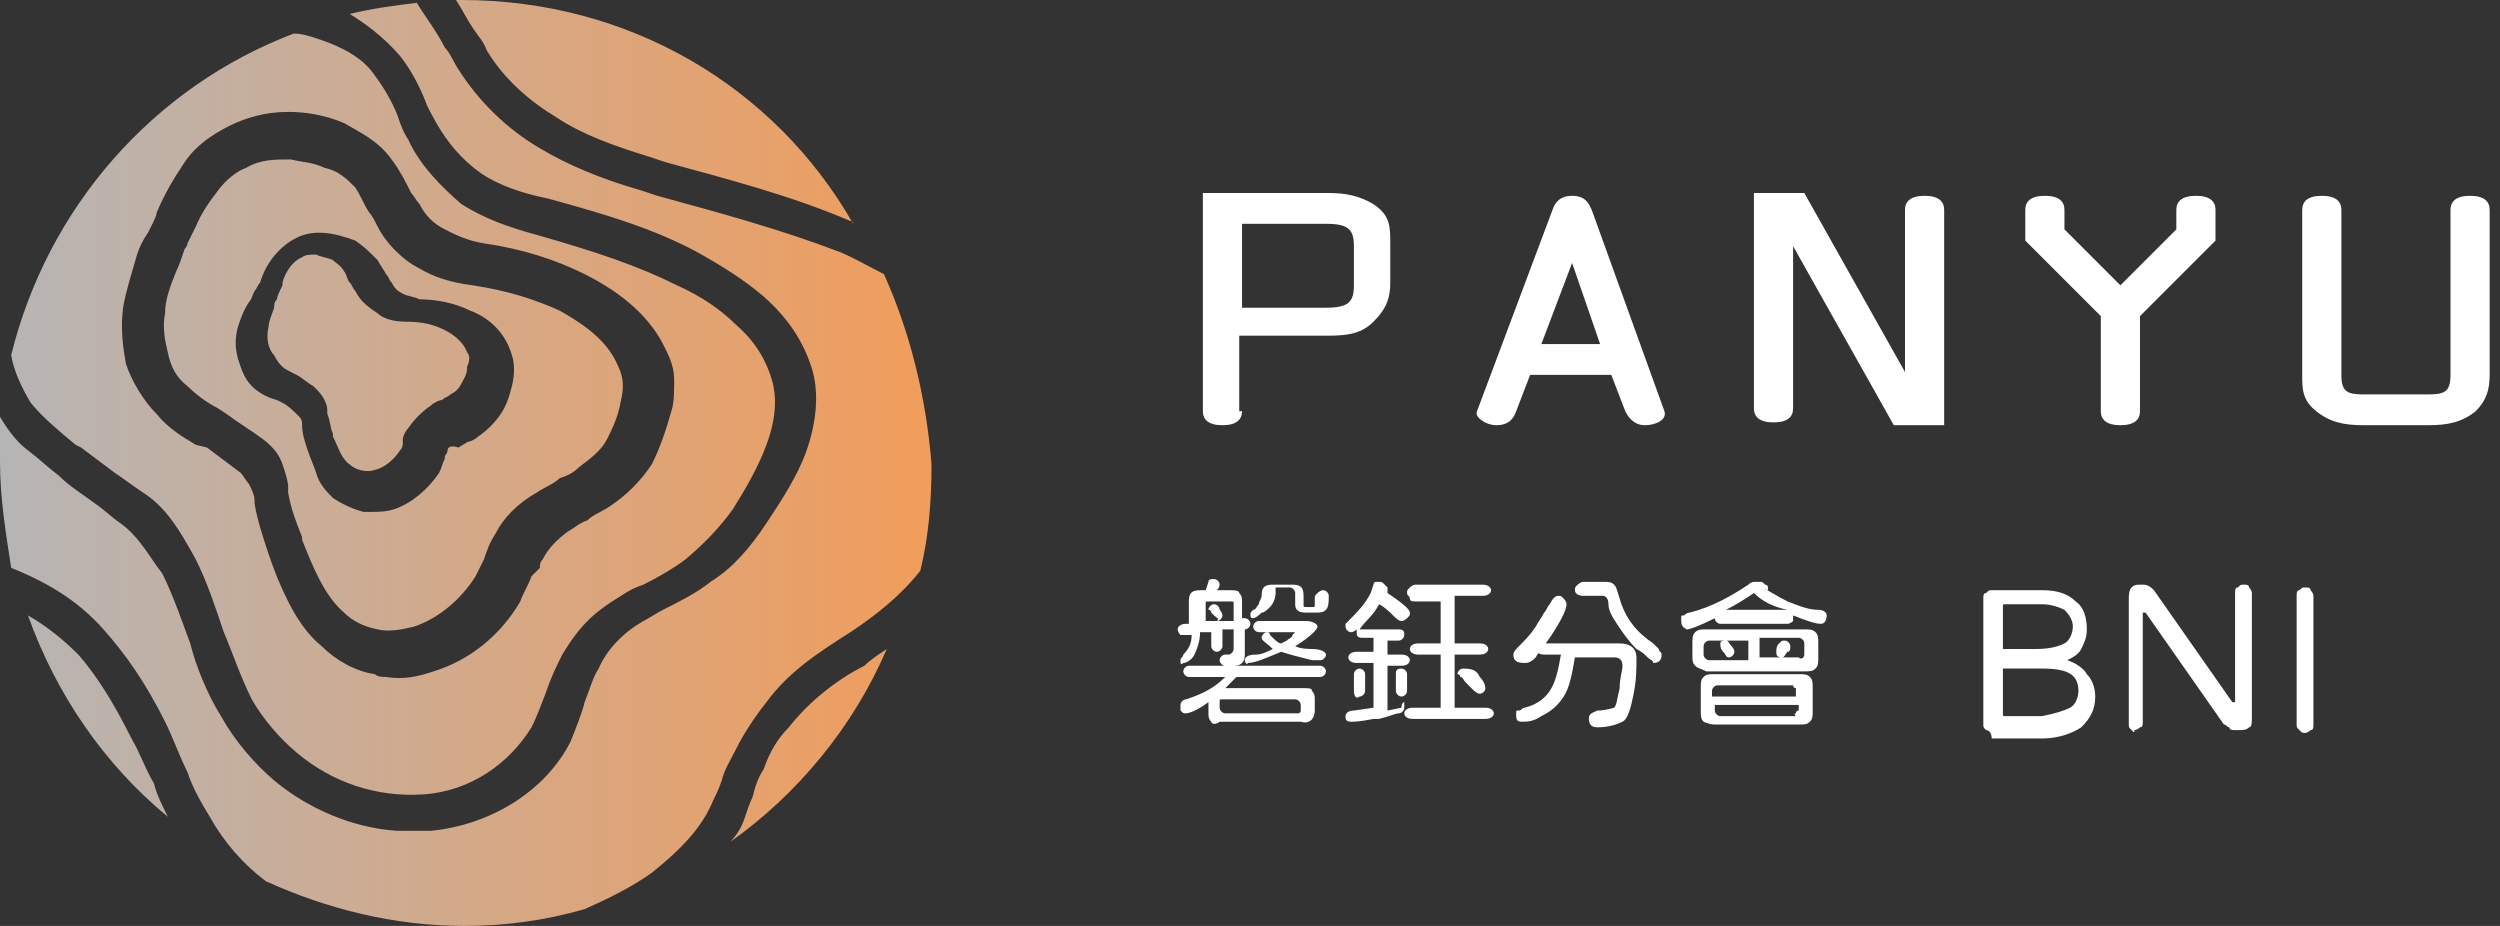 <svg width="108" height="40" viewBox="0 0 108 40" fill="none" xmlns="http://www.w3.org/2000/svg">
<rect x="0" y="0" width="108" height="40" fill="#333333" stroke="none"/>
<path d="M53.656 17.764C53.656 18.127 53.414 18.369 52.81 18.369C52.205 18.369 51.964 18.127 51.964 17.764V8.338H57.402C58.127 8.338 58.731 8.459 59.335 8.822C60.06 9.305 60.06 9.789 60.06 10.514V12.205C60.06 12.81 59.94 13.293 59.335 13.897C58.731 14.502 58.006 14.502 57.16 14.502H53.535V17.764H53.656ZM53.656 13.293H57.281C58.248 13.293 58.489 13.051 58.489 12.326V10.634C58.489 9.909 58.248 9.668 57.281 9.668H53.656V13.293Z" fill="white"/>
<path d="M67.07 9.063C67.19 8.701 67.432 8.459 67.915 8.459C68.52 8.459 68.641 8.822 68.761 9.063L71.903 17.764C72.024 18.127 71.541 18.369 71.057 18.369C70.574 18.369 70.332 18.006 70.212 17.764L69.607 16.193H66.103L65.499 17.764C65.378 18.127 65.136 18.369 64.653 18.369C64.169 18.369 63.686 18.006 63.807 17.764L67.07 9.063ZM67.915 11.36L66.586 14.864H69.124L67.915 11.36Z" fill="white"/>
<path d="M82.296 9.063C82.296 8.701 82.538 8.459 83.142 8.459C83.746 8.459 83.988 8.701 83.988 9.063V18.369H81.813L77.462 10.634V17.643C77.462 18.006 77.221 18.248 76.616 18.248C76.012 18.248 75.77 18.006 75.77 17.643V8.338H77.946L82.296 16.073V9.063Z" fill="white"/>
<path d="M92.447 17.764C92.447 18.127 92.206 18.369 91.601 18.369C90.997 18.369 90.755 18.127 90.755 17.764V13.656L87.493 10.393V9.063C87.493 8.701 87.734 8.459 88.338 8.459C88.943 8.459 89.184 8.701 89.184 9.063V9.909L91.601 12.326L94.018 9.909V9.063C94.018 8.701 94.26 8.459 94.864 8.459C95.468 8.459 95.71 8.701 95.71 9.063V10.393L92.447 13.656V17.764Z" fill="white"/>
<path d="M102.115 18.369C101.269 18.369 100.665 18.248 100.06 17.764C99.456 17.281 99.456 16.798 99.456 16.193V9.063C99.456 8.701 99.698 8.459 100.302 8.459C100.906 8.459 101.148 8.701 101.148 9.063V16.193C101.148 16.918 101.39 17.039 102.115 17.039H104.894C105.619 17.039 105.861 16.918 105.861 16.193V9.063C105.861 8.701 106.103 8.459 106.707 8.459C107.311 8.459 107.553 8.701 107.553 9.063V16.193C107.553 16.798 107.432 17.281 106.949 17.764C106.344 18.248 105.74 18.369 104.894 18.369H102.115Z" fill="white"/>
<path d="M52.326 31.178C52.205 31.057 52.205 30.937 52.205 30.816V30.332C51.722 30.695 51.359 30.816 51.239 30.816C51.118 30.816 51.118 30.816 50.997 30.695C50.997 30.695 50.997 30.574 50.997 30.453C50.997 30.332 51.118 30.212 51.239 30.212C51.964 29.97 52.447 29.728 52.931 29.245H51.359C51.239 29.245 51.118 29.124 51.118 29.003C51.118 28.882 51.239 28.761 51.359 28.761H57.039C57.16 28.761 57.281 28.882 57.281 29.003C57.281 29.124 57.16 29.245 57.039 29.245H53.414C53.293 29.366 53.051 29.607 52.931 29.728H56.314C56.556 29.728 56.677 29.728 56.677 29.849C56.798 29.97 56.798 30.091 56.798 30.212V30.695C56.798 31.057 56.556 31.299 56.193 31.178H52.689C52.568 31.299 52.326 31.299 52.326 31.178ZM50.997 28.52C50.997 28.399 50.997 28.399 50.997 28.52C50.997 28.399 51.118 28.399 51.118 28.278C51.359 28.036 51.48 27.795 51.48 27.432H51.239C51.118 27.432 51.118 27.432 50.997 27.432C50.997 27.432 50.876 27.311 50.876 27.19C50.876 27.07 50.997 26.949 51.239 26.949H51.359V26.586V25.982C51.359 25.619 51.48 25.498 51.843 25.498H52.085L52.205 25.136C52.205 25.015 52.326 25.015 52.447 25.015C52.568 25.015 52.689 25.136 52.689 25.257C52.689 25.257 52.689 25.378 52.568 25.498H53.172C53.293 25.498 53.535 25.498 53.535 25.619C53.656 25.74 53.656 25.861 53.656 25.982V26.707H53.776C53.897 26.707 54.018 26.828 54.018 26.949C54.018 27.07 53.897 27.19 53.776 27.19V28.157C53.776 28.399 53.776 28.52 53.656 28.64C53.535 28.761 53.414 28.761 53.172 28.761H52.931C52.81 28.761 52.689 28.64 52.689 28.52C52.689 28.399 52.81 28.278 52.931 28.278H53.051C53.172 28.278 53.293 28.157 53.293 28.036V27.19H52.81V27.915C52.81 28.036 52.689 28.157 52.568 28.157C52.447 28.157 52.326 28.036 52.326 27.915V27.311H51.843C51.843 27.674 51.722 28.036 51.601 28.278C51.48 28.52 51.239 28.64 51.118 28.64C50.997 28.761 50.997 28.64 50.997 28.52ZM53.293 26.828V26.103C53.293 25.982 53.293 25.982 53.172 25.982H52.205C52.085 25.982 52.085 25.982 52.085 26.103V26.586V26.828H52.205H53.293ZM52.447 26.586C52.447 26.586 52.447 26.586 52.326 26.465C52.326 26.344 52.205 26.344 52.205 26.344C52.205 26.224 52.326 26.103 52.447 26.103C52.568 26.103 52.689 26.224 52.689 26.344C52.81 26.465 52.81 26.586 52.81 26.586C52.81 26.707 52.689 26.828 52.568 26.828C52.689 26.707 52.568 26.707 52.447 26.586ZM56.193 30.695V30.453C56.193 30.332 56.072 30.212 55.952 30.212H52.81C52.689 30.212 52.689 30.212 52.689 30.332V30.574C52.689 30.695 52.81 30.816 52.931 30.816H56.072C56.072 30.816 56.193 30.816 56.193 30.695ZM53.776 28.52C53.776 28.399 53.897 28.278 54.26 28.278C54.502 28.278 54.743 28.157 54.985 28.036C54.743 27.795 54.502 27.674 54.502 27.553C54.502 27.432 54.622 27.311 54.743 27.311C54.743 27.311 54.864 27.311 54.864 27.432C55.106 27.674 55.227 27.795 55.347 27.795L55.589 27.674C55.71 27.553 55.831 27.553 55.831 27.432C55.952 27.311 55.952 27.311 55.952 27.311H54.381C54.26 27.311 54.139 27.19 54.139 27.07C54.139 26.949 54.26 26.828 54.381 26.828H56.435C56.677 26.828 56.918 26.949 56.918 27.07C56.918 27.19 56.556 27.553 55.952 27.915C56.193 28.036 56.556 28.036 56.677 28.036C57.039 28.036 57.281 28.157 57.281 28.278C57.281 28.399 57.16 28.52 57.039 28.52H56.798H56.677C56.193 28.399 55.71 28.278 55.347 28.157C54.743 28.399 54.26 28.64 53.897 28.64C53.897 28.761 53.776 28.64 53.776 28.52ZM54.018 26.586C54.018 26.465 54.018 26.465 54.139 26.344C54.26 26.344 54.26 26.224 54.381 26.103C54.381 25.982 54.502 25.861 54.502 25.74C54.502 25.378 54.622 25.257 54.985 25.257H55.831C56.193 25.257 56.314 25.378 56.314 25.74V26.103C56.314 26.224 56.314 26.224 56.435 26.224H56.677C56.798 26.224 56.798 26.224 56.798 26.103C56.798 26.103 56.798 25.982 56.798 25.861C56.798 25.74 56.798 25.74 56.918 25.619C56.918 25.619 57.039 25.498 57.16 25.498C57.281 25.498 57.402 25.619 57.402 25.74C57.402 25.982 57.402 26.224 57.281 26.344C57.16 26.465 57.039 26.465 56.798 26.465H56.435C56.072 26.465 55.952 26.344 55.952 26.103V25.619C55.952 25.498 55.831 25.378 55.71 25.378H55.227C55.106 25.378 55.106 25.378 55.106 25.378C55.106 25.378 55.106 25.498 55.106 25.619C55.106 25.861 54.985 26.103 54.864 26.224C54.743 26.344 54.622 26.465 54.502 26.465C54.139 26.828 54.018 26.707 54.018 26.586Z" fill="white"/>
<path d="M60.665 30.332C60.665 30.332 60.665 30.453 60.665 30.574C60.665 30.695 60.544 30.816 60.423 30.816C60.302 30.816 60.06 30.937 59.577 31.057H59.335C58.731 31.178 58.489 31.178 58.368 31.178C58.127 31.178 58.127 31.057 58.127 30.937C58.127 30.816 58.248 30.695 58.489 30.695L59.335 30.574V28.64H58.61C58.368 28.64 58.248 28.52 58.248 28.399C58.248 28.278 58.368 28.157 58.61 28.157H59.335V27.553H58.852C58.61 27.553 58.61 27.432 58.61 27.311C58.61 27.311 58.61 27.311 58.61 27.19C58.489 27.311 58.368 27.311 58.368 27.311C58.248 27.311 58.127 27.19 58.127 27.07V26.949L58.248 26.828C58.61 26.465 58.973 26.103 59.214 25.619L59.335 25.257C59.335 25.257 59.335 25.136 59.456 25.136H59.577C59.698 25.136 59.698 25.136 59.819 25.257L59.94 25.378C59.94 25.378 59.94 25.498 59.94 25.619C60.665 26.103 60.906 26.344 60.906 26.465C60.906 26.586 60.906 26.586 60.785 26.707C60.785 26.707 60.665 26.828 60.544 26.828C60.423 26.828 60.302 26.707 60.181 26.586C60.06 26.465 59.819 26.224 59.577 26.103C59.335 26.586 58.973 26.828 58.731 27.19C58.731 27.19 58.731 27.19 58.852 27.19H60.423C60.665 27.19 60.665 27.311 60.665 27.432C60.665 27.553 60.544 27.674 60.423 27.674H59.94V28.278H60.544C60.785 28.278 60.906 28.399 60.906 28.52C60.906 28.64 60.785 28.761 60.544 28.761H59.94V30.695L60.544 30.574C60.544 30.332 60.665 30.332 60.665 30.332ZM58.489 29.849V29.124C58.489 29.003 58.61 28.882 58.731 28.882C58.852 28.882 58.973 29.003 58.973 29.124V29.849C58.973 29.97 58.852 30.091 58.731 30.091C58.61 30.212 58.489 30.091 58.489 29.849ZM60.544 28.882C60.665 28.882 60.785 29.003 60.785 29.124V29.849C60.785 29.97 60.665 30.091 60.544 30.091C60.423 30.091 60.302 29.97 60.302 29.849V29.124C60.302 29.003 60.302 28.882 60.544 28.882ZM64.532 30.816C64.532 30.937 64.411 31.057 64.169 31.057H61.027C60.785 31.057 60.665 30.937 60.665 30.816C60.665 30.695 60.785 30.574 61.027 30.574H62.236V28.278H61.269C61.027 28.278 60.906 28.157 60.906 28.036C60.906 27.915 61.027 27.795 61.269 27.795H62.236V25.982H61.148C61.027 25.982 60.906 25.982 60.906 25.861C60.906 25.74 60.785 25.74 60.785 25.619C60.785 25.498 60.785 25.498 60.906 25.378C60.906 25.378 61.027 25.257 61.148 25.257H64.048C64.29 25.257 64.411 25.378 64.411 25.498C64.411 25.619 64.29 25.74 64.048 25.74H62.84V27.795H63.927C64.169 27.795 64.29 27.915 64.29 28.036C64.29 28.157 64.169 28.278 63.927 28.278H62.84V30.574H64.169C64.411 30.574 64.532 30.695 64.532 30.816ZM63.927 29.245C64.169 29.486 64.169 29.728 64.169 29.728C64.169 29.849 64.048 29.97 63.927 29.97C63.807 29.97 63.686 29.849 63.565 29.728L63.323 29.486C63.202 29.366 63.202 29.245 63.081 29.245C63.081 29.124 62.961 29.124 62.961 29.124C62.961 29.003 63.081 28.882 63.202 28.882C63.686 28.882 63.807 29.003 63.927 29.245Z" fill="white"/>
<path d="M65.378 28.278C65.378 28.157 65.499 28.036 65.619 27.915C65.861 27.674 66.103 27.432 66.344 27.07C66.465 26.828 66.586 26.707 66.707 26.465C66.828 26.344 66.828 26.224 66.949 26.103C67.07 25.861 67.19 25.74 67.311 25.74C67.432 25.74 67.432 25.74 67.553 25.861C67.553 25.861 67.674 25.982 67.674 26.103C67.674 26.344 67.432 26.828 66.949 27.553C66.707 27.915 66.465 28.157 66.344 28.399C66.103 28.64 65.982 28.64 65.861 28.64C65.499 28.64 65.378 28.52 65.378 28.278ZM68.641 31.057C68.641 30.816 68.761 30.816 69.003 30.695C69.365 30.695 69.728 30.574 69.728 30.574C69.849 30.453 69.849 30.212 69.97 29.728C69.97 29.245 70.091 29.003 70.091 28.761C70.091 28.52 69.97 28.399 69.728 28.399H68.036C67.915 29.124 67.794 29.728 67.553 30.091C67.311 30.453 67.07 30.695 66.586 30.937C66.224 31.178 65.982 31.178 65.74 31.178C65.499 31.178 65.499 31.057 65.499 30.816C65.499 30.695 65.499 30.695 65.619 30.695C65.74 30.695 65.74 30.574 65.861 30.574C66.344 30.453 66.707 30.212 66.949 29.849C67.19 29.486 67.311 29.003 67.432 28.278H66.707C66.465 28.278 66.344 28.157 66.344 28.036C66.344 27.795 66.465 27.795 66.707 27.795H69.97C70.453 27.795 70.695 28.036 70.695 28.399C70.695 28.882 70.695 29.366 70.574 29.97C70.453 30.574 70.332 31.057 70.091 31.178C69.849 31.299 69.486 31.42 69.003 31.42C68.761 31.42 68.641 31.299 68.641 31.057ZM71.178 28.399C71.057 28.278 70.936 28.157 70.695 28.036C70.332 27.674 70.091 27.311 69.849 26.949C69.607 26.586 69.486 26.344 69.486 26.103C69.486 25.861 69.365 25.74 69.245 25.74H68.399C68.157 25.74 68.036 25.619 68.036 25.498C68.036 25.378 68.036 25.378 68.157 25.257C68.157 25.257 68.278 25.136 68.399 25.136H69.245C69.486 25.136 69.607 25.136 69.728 25.257C69.849 25.378 69.849 25.498 69.97 25.861C70.212 26.707 70.695 27.311 71.42 27.795C71.541 27.915 71.541 27.915 71.662 28.036C71.662 28.157 71.782 28.157 71.782 28.278C71.782 28.52 71.662 28.64 71.42 28.64C71.42 28.52 71.299 28.52 71.178 28.399Z" fill="white"/>
<path d="M72.628 26.707C72.628 26.586 72.628 26.586 72.749 26.586C72.749 26.586 72.87 26.465 72.991 26.465C73.958 26.224 74.804 25.74 75.529 25.257C75.65 25.136 75.77 25.136 75.77 25.136C75.891 25.136 75.891 25.136 76.012 25.136C76.133 25.136 76.133 25.136 76.254 25.257C76.375 25.257 76.375 25.378 76.375 25.378V25.498L76.133 25.378C76.375 25.498 76.737 25.74 77.221 25.982C77.825 26.224 78.187 26.344 78.55 26.344C78.791 26.344 78.912 26.465 78.912 26.586C78.912 26.828 78.791 26.949 78.671 26.949C78.429 26.949 78.066 26.828 77.462 26.586C77.462 26.707 77.462 26.707 77.462 26.828C77.462 26.828 77.341 26.949 77.221 26.949H74.32C74.199 26.949 74.079 26.828 74.079 26.707C73.353 27.07 72.991 27.19 72.87 27.19C72.628 27.07 72.628 26.949 72.628 26.707ZM73.233 28.761C73.112 28.64 73.112 28.52 73.112 28.278V27.795C73.112 27.553 73.112 27.432 73.233 27.311C73.353 27.19 73.474 27.19 73.716 27.19H77.946C78.187 27.19 78.308 27.19 78.429 27.311C78.55 27.432 78.55 27.553 78.55 27.795V28.399C78.55 28.64 78.55 28.761 78.429 28.882C78.308 29.003 78.187 29.003 77.946 29.003H73.716C73.474 28.882 73.353 28.882 73.233 28.761ZM73.595 31.178C73.474 31.057 73.474 30.937 73.474 30.695V29.728C73.474 29.486 73.474 29.366 73.595 29.245C73.716 29.124 73.837 29.124 74.079 29.124H77.704C77.946 29.124 78.066 29.124 78.187 29.245C78.308 29.366 78.308 29.486 78.308 29.728V30.695C78.308 30.937 78.308 31.057 78.187 31.178C78.066 31.299 77.946 31.299 77.704 31.299H74.079C73.837 31.299 73.595 31.178 73.595 31.178ZM75.529 27.674H73.837C73.716 27.674 73.595 27.795 73.595 27.915V28.278C73.595 28.399 73.716 28.52 73.837 28.52H75.529V27.674ZM77.583 29.849C77.583 29.728 77.583 29.728 77.583 29.728C77.583 29.728 77.462 29.728 77.462 29.607H74.199C74.079 29.607 73.958 29.728 73.958 29.849V30.091H77.583V29.849ZM77.583 30.816C77.583 30.816 77.583 30.695 77.704 30.695V30.453H74.079V30.695C74.079 30.816 74.199 30.937 74.32 30.937H77.583C77.462 30.816 77.583 30.816 77.583 30.816ZM74.441 28.157C74.32 28.036 74.32 27.915 74.32 27.795C74.32 27.674 74.441 27.674 74.562 27.674C74.683 27.674 74.683 27.795 74.804 27.915C74.924 28.036 74.924 28.157 74.924 28.157C74.924 28.278 74.804 28.399 74.683 28.399C74.562 28.399 74.562 28.278 74.441 28.157ZM75.77 25.619C75.408 25.861 75.045 26.103 74.562 26.344H77.221C76.616 26.224 76.133 25.982 75.77 25.619ZM77.946 28.278V27.795C77.946 27.674 77.825 27.553 77.704 27.553H76.012V28.399H77.704C77.825 28.52 77.946 28.399 77.946 28.278ZM76.737 28.157C76.737 28.036 76.737 27.915 76.858 27.795C76.979 27.674 76.979 27.674 77.1 27.674C77.221 27.674 77.341 27.795 77.341 27.915C77.341 28.036 77.341 28.157 77.221 28.157C77.1 28.278 77.1 28.399 76.979 28.399C76.737 28.399 76.737 28.278 76.737 28.157Z" fill="white"/>
<path d="M85.801 31.541C85.68 31.42 85.68 31.42 85.68 31.299V25.861C85.68 25.74 85.68 25.619 85.801 25.619C85.921 25.498 85.921 25.498 86.042 25.498H88.218C88.822 25.498 89.305 25.619 89.668 25.982C90.03 26.224 90.151 26.707 90.151 27.19C90.151 27.553 90.03 27.795 89.909 28.036C89.788 28.278 89.547 28.399 89.305 28.52C89.668 28.64 90.03 28.882 90.151 29.124C90.393 29.366 90.514 29.728 90.514 30.091C90.514 30.695 90.272 31.057 89.909 31.42C89.547 31.662 88.943 31.903 88.218 31.903H86.042C86.042 31.662 85.921 31.541 85.801 31.541ZM89.184 27.795C89.426 27.674 89.547 27.311 89.547 27.07C89.547 26.828 89.426 26.586 89.184 26.345C88.943 26.224 88.58 26.103 88.218 26.103H86.647C86.526 26.103 86.526 26.103 86.526 26.224V28.036H87.976C88.58 28.036 88.943 27.916 89.184 27.795ZM89.426 30.574C89.668 30.453 89.788 30.091 89.788 29.849C89.788 29.124 89.305 28.882 88.218 28.882H86.526V30.816C86.526 30.937 86.526 30.937 86.647 30.937H88.218C88.822 30.816 89.184 30.695 89.426 30.574Z" fill="white"/>
<path d="M92.085 31.541C91.964 31.42 91.964 31.42 91.964 31.299V25.861C91.964 25.74 91.964 25.498 92.085 25.378C92.205 25.257 92.326 25.257 92.447 25.257H92.568C92.81 25.257 92.93 25.378 93.051 25.498L96.435 30.332C96.435 30.332 96.435 30.332 96.556 30.332C96.556 30.332 96.556 30.332 96.556 30.212V25.619C96.556 25.498 96.556 25.378 96.677 25.378C96.798 25.257 96.798 25.257 96.918 25.257C97.039 25.257 97.16 25.257 97.16 25.378C97.281 25.498 97.281 25.619 97.281 25.619V31.057C97.281 31.178 97.281 31.42 97.16 31.42C97.039 31.541 96.918 31.541 96.677 31.541H96.556C96.435 31.541 96.314 31.541 96.314 31.42C96.193 31.42 96.193 31.299 96.073 31.299L92.689 26.465C92.689 26.465 92.689 26.465 92.568 26.465C92.568 26.465 92.568 26.465 92.568 26.586V31.178C92.568 31.299 92.568 31.42 92.447 31.42C92.326 31.541 92.205 31.541 92.205 31.541C92.205 31.662 92.205 31.662 92.085 31.541Z" fill="white"/>
<path d="M99.335 31.541C99.215 31.42 99.215 31.42 99.215 31.299V25.74C99.215 25.619 99.215 25.498 99.335 25.498C99.456 25.378 99.456 25.378 99.577 25.378C99.698 25.378 99.819 25.378 99.819 25.498C99.94 25.619 99.94 25.74 99.94 25.74V31.299C99.94 31.42 99.94 31.541 99.819 31.541C99.698 31.662 99.577 31.662 99.577 31.662C99.456 31.662 99.456 31.662 99.335 31.541Z" fill="white"/>
<path d="M8.097 16.677C8.459 17.039 8.943 17.402 9.426 17.643L9.789 17.885C10.272 18.248 10.876 18.61 11.36 18.973C11.843 19.335 12.085 19.698 12.205 20.06C12.326 20.423 12.447 20.785 12.447 21.027V21.269C12.568 21.994 12.81 22.598 13.051 23.202V23.323C13.535 24.532 14.018 25.74 14.864 26.465C15.227 26.828 15.71 27.07 16.314 27.19C16.798 27.311 17.402 27.19 17.885 27.07C18.973 26.707 19.94 25.861 20.544 24.894C20.665 24.653 20.785 24.411 20.906 24.169C21.027 23.807 21.148 23.444 21.39 23.082C21.752 22.357 22.357 21.752 23.202 21.269C23.565 21.027 23.927 20.906 24.169 20.665C24.532 20.544 24.773 20.423 25.015 20.181C25.498 19.819 25.982 19.456 26.224 18.973C26.465 18.489 26.707 18.006 26.828 17.281C26.949 16.798 26.949 16.314 26.707 15.831C26.224 14.622 25.015 13.897 24.169 13.414C23.082 12.931 21.994 12.568 20.423 12.326C19.456 12.205 18.731 11.964 18.127 11.601C17.402 11.239 16.677 10.514 16.314 9.789C16.193 9.547 16.073 9.305 15.952 9.184C15.71 8.822 15.589 8.459 15.347 8.097C14.985 7.734 14.622 7.372 14.018 7.251C13.535 7.009 13.051 7.009 12.568 6.888C11.843 6.888 11.239 6.888 10.634 7.251C10.272 7.372 9.789 7.734 9.426 8.218C9.063 8.701 8.701 9.184 8.459 9.789C8.338 10.03 8.218 10.272 8.097 10.514C8.097 10.634 7.976 10.755 7.976 10.755C7.855 11.118 7.734 11.48 7.613 11.722C7.372 12.326 7.13 12.931 7.13 13.535C7.009 14.139 7.13 14.743 7.251 15.227C7.372 15.831 7.613 16.314 8.097 16.677ZM10.272 14.139C10.393 13.776 10.514 13.414 10.755 13.051C10.876 12.931 10.876 12.81 10.997 12.568C11.118 12.447 11.118 12.326 11.239 12.205C11.48 11.36 12.085 10.634 12.81 10.272C13.535 9.909 14.381 10.03 15.347 10.393C15.71 10.634 15.952 10.876 16.314 11.239C16.435 11.48 16.556 11.601 16.677 11.843C16.798 11.964 16.798 12.085 16.918 12.205C17.039 12.447 17.16 12.568 17.402 12.689C17.643 12.81 17.885 12.81 18.127 12.931C18.731 12.931 19.577 13.051 20.302 13.414C21.269 13.776 21.873 14.502 22.115 15.347C22.236 15.71 22.236 16.193 22.115 16.677C21.994 17.16 21.873 17.523 21.631 17.885C21.39 18.248 21.027 18.61 20.665 18.852C20.544 18.973 20.302 19.094 20.181 19.094C20.06 19.215 19.94 19.215 19.819 19.335C19.456 19.215 19.335 19.335 19.335 19.456C19.335 19.577 19.215 19.698 19.215 19.698V19.819C19.094 20.06 19.094 20.181 18.973 20.423C18.489 21.148 17.764 21.752 17.039 21.994C16.677 22.115 16.314 22.115 15.952 22.115C15.831 22.115 15.71 22.115 15.71 22.115C15.227 21.994 14.743 21.752 14.381 21.511C14.139 21.269 13.776 20.906 13.656 20.423C13.535 20.06 13.414 19.819 13.293 19.456C13.172 19.094 13.051 18.731 13.051 18.369C13.051 18.248 13.051 18.127 12.931 18.006C12.931 18.006 12.931 18.006 12.81 17.885C12.689 17.764 12.447 17.523 12.205 17.402L11.964 17.281C11.48 17.16 11.118 16.918 10.876 16.677C10.514 16.314 10.393 15.831 10.272 15.468C10.151 14.985 10.151 14.622 10.272 14.139ZM3.263 19.215L3.505 19.335C3.988 19.698 4.471 20.06 4.955 20.423C5.317 20.665 5.801 21.027 6.163 21.269C7.13 21.873 7.734 22.84 8.459 24.169C8.943 25.136 9.305 26.224 9.668 27.311C10.03 28.157 10.393 29.245 10.876 30.212C11.36 31.057 12.085 31.903 12.81 32.508C14.381 33.837 16.314 34.441 18.248 34.32C20.302 34.199 21.994 32.991 22.961 31.42C23.202 30.937 23.323 30.574 23.565 29.97C23.807 29.245 24.048 28.761 24.29 28.278C24.653 27.674 25.015 27.19 25.378 26.828C25.74 26.465 26.224 26.103 26.828 25.74C27.19 25.498 27.432 25.378 27.795 25.257C28.52 24.894 29.124 24.532 29.607 24.169C30.332 23.565 31.057 22.84 31.662 21.994C32.266 21.027 32.749 20.181 33.112 19.215C33.474 18.248 33.595 17.281 33.353 16.435C33.112 15.589 32.628 14.743 31.782 14.018C31.178 13.414 30.332 12.81 29.245 12.326C27.553 11.48 25.74 10.876 23.202 10.151C21.873 9.789 20.906 9.426 19.94 8.822C19.094 8.097 18.127 7.13 17.643 6.042C17.402 5.68 17.281 5.317 17.16 4.955C16.918 4.35 16.556 3.746 16.193 3.263C15.71 2.538 14.864 2.054 13.776 1.692C13.414 1.571 13.051 1.45 12.689 1.45C6.647 3.746 2.054 8.943 0.483 15.347C0.604 16.073 0.967 16.798 1.329 17.402C1.813 18.006 2.538 18.61 3.263 19.215ZM5.317 13.293C5.438 12.568 5.68 11.843 5.921 10.997C6.042 10.634 6.163 10.393 6.405 10.03L6.526 9.789C6.647 9.547 6.767 9.305 6.767 9.184C7.13 8.338 7.492 7.734 7.976 7.009C8.459 6.284 9.184 5.801 9.909 5.438C10.634 5.076 11.48 4.834 12.447 4.834C13.172 4.834 14.018 4.955 14.864 5.317C15.468 5.68 16.314 6.042 16.918 6.888C17.281 7.372 17.523 7.855 17.764 8.338C17.885 8.459 18.006 8.701 18.127 8.822C18.369 9.305 18.731 9.668 19.215 9.909C19.698 10.151 20.181 10.393 20.906 10.514C22.598 10.755 24.048 11.239 25.257 11.843C26.949 12.689 28.157 13.776 28.761 15.106C29.003 15.589 29.124 15.952 29.124 16.435C29.124 16.918 29.124 17.402 29.003 17.764C28.761 18.61 28.52 19.335 28.157 20.06C27.674 20.785 27.07 21.39 26.344 21.873C25.982 22.115 25.619 22.236 25.378 22.477C25.015 22.598 24.773 22.84 24.532 22.961C24.048 23.323 23.686 23.686 23.444 24.169C23.323 24.29 23.323 24.411 23.323 24.532L22.961 24.894C22.84 25.257 22.598 25.619 22.477 25.982C21.631 27.432 20.302 28.52 18.731 29.003C18.006 29.245 17.402 29.366 16.677 29.245C16.556 29.245 16.314 29.245 16.193 29.124C15.347 29.003 14.502 28.52 13.897 27.915C13.293 27.432 12.81 26.707 12.447 25.982C12.085 25.257 11.843 24.653 11.601 23.927C11.36 23.202 11.118 22.477 10.997 21.752V21.631C10.997 21.39 10.876 21.148 10.755 20.906C10.634 20.785 10.514 20.544 10.393 20.423C9.909 20.06 9.426 19.698 8.943 19.335L8.459 19.215C7.855 18.852 7.251 18.489 6.767 17.885C6.163 17.281 5.68 16.435 5.438 15.71C5.317 14.985 5.196 14.26 5.317 13.293ZM38.187 11.843C37.462 11.48 36.858 11.118 36.254 10.876C33.716 9.909 31.057 9.184 28.399 8.459L27.674 8.218C25.982 7.734 24.532 7.13 23.323 6.405C21.873 5.559 20.665 4.35 19.819 3.021C19.577 2.659 19.456 2.296 19.215 2.054C18.852 1.329 18.369 0.725 18.006 0.121C17.039 0.242 16.073 0.363 15.106 0.604C15.71 0.967 16.556 1.571 17.281 2.417C17.764 3.021 18.127 3.746 18.369 4.35C18.489 4.713 18.731 5.076 18.852 5.317C19.335 6.163 19.94 6.888 20.785 7.492C21.511 7.976 22.477 8.338 23.686 8.58C26.344 9.305 28.278 9.909 30.091 10.876C31.178 11.48 32.145 12.085 32.991 12.81C34.078 13.776 34.683 14.743 35.045 15.831C35.408 16.918 35.287 18.248 34.804 19.577C34.441 20.544 33.837 21.511 33.112 22.598C32.387 23.686 31.662 24.532 30.695 25.136C30.091 25.619 29.366 25.982 28.64 26.344C28.399 26.465 28.036 26.707 27.795 26.828C26.949 27.311 26.224 28.036 25.861 28.882C25.619 29.245 25.498 29.728 25.257 30.332C25.136 30.816 24.894 31.42 24.653 32.024C23.565 34.199 21.148 35.65 18.61 35.891C18.127 35.891 17.643 35.891 17.16 35.891C15.227 35.77 13.293 34.925 11.843 33.716C10.997 32.991 10.151 32.024 9.547 30.937C8.943 29.97 8.459 28.761 8.218 27.795C7.855 26.828 7.492 25.74 7.009 24.773C6.526 24.169 6.042 23.202 5.196 22.598C4.834 22.357 4.471 21.994 4.109 21.752C3.625 21.39 3.021 21.027 2.538 20.544C2.054 20.181 1.692 19.819 1.208 19.456C0.725 19.094 0.363 18.61 0 18.006C0 18.731 0 19.335 0 19.94C0 21.511 0.242 22.961 0.483 24.532C2.296 25.257 3.505 26.103 4.471 27.19C5.438 28.278 6.284 29.486 7.13 31.178C7.492 31.903 7.734 32.628 8.097 33.353C8.338 34.079 8.701 34.683 9.063 35.287C9.668 36.375 10.514 37.341 11.48 38.066C14.139 39.275 17.039 40 20.06 40C21.873 40 23.565 39.758 25.257 39.275C26.344 38.791 27.311 38.308 28.157 37.704C29.366 36.737 30.332 35.77 30.816 34.562C30.937 34.32 31.057 34.079 31.178 33.716C31.299 33.233 31.541 32.87 31.782 32.387C32.145 31.662 32.628 30.937 33.112 30.332C34.079 29.003 35.408 28.157 36.737 27.311C37.825 26.586 38.912 25.74 39.758 24.653C40.121 23.202 40.242 21.631 40.242 20.06C40 17.039 39.275 14.26 38.187 11.843ZM5.68 31.903C4.955 30.453 4.23 29.245 3.384 28.278C2.779 27.674 2.054 27.07 1.208 26.586C2.417 29.97 4.471 32.991 7.251 35.287C7.009 34.804 6.767 34.32 6.647 33.837C6.284 33.233 6.042 32.508 5.68 31.903ZM34.079 31.42C33.595 31.903 33.233 32.508 32.991 33.233C32.749 33.595 32.628 33.958 32.508 34.441C32.387 34.683 32.266 35.045 32.145 35.408C32.024 35.77 31.782 36.133 31.541 36.375C34.441 34.32 36.858 31.42 38.308 28.036C37.946 28.278 37.583 28.52 37.341 28.761C36.133 29.366 34.925 30.332 34.079 31.42ZM12.568 16.073L12.81 16.193C13.051 16.314 13.293 16.556 13.535 16.677C13.776 16.918 13.897 17.039 14.018 17.281C14.139 17.523 14.139 17.643 14.139 17.764V17.885C14.26 18.127 14.26 18.489 14.381 18.731V18.852C14.622 19.335 14.743 19.819 15.106 20.06C15.347 20.302 15.831 20.423 16.193 20.302C16.677 20.181 17.039 19.819 17.281 19.456C17.402 19.335 17.402 19.215 17.402 19.094V18.973C17.402 18.852 17.523 18.61 17.643 18.489C17.885 18.127 18.248 17.764 18.61 17.523C18.731 17.402 18.973 17.281 19.094 17.281C19.215 17.16 19.335 17.16 19.456 17.039C19.698 16.918 19.819 16.798 19.94 16.556C20.06 16.314 20.181 16.193 20.181 15.831C20.302 15.589 20.302 15.347 20.181 15.227C20.06 14.864 19.698 14.502 19.215 14.26C18.731 14.018 18.248 13.897 17.523 13.897C17.039 13.897 16.556 13.776 16.314 13.535C15.952 13.293 15.589 13.051 15.347 12.568C15.227 12.447 15.227 12.326 15.106 12.205C14.985 12.085 14.985 11.843 14.864 11.722C14.743 11.48 14.502 11.36 14.381 11.239C14.139 11.118 13.897 11.118 13.656 10.997C13.414 10.997 13.172 10.997 13.051 11.118C12.689 11.239 12.326 11.722 12.205 12.205V12.326C12.085 12.568 11.964 12.81 11.964 12.931C11.843 13.051 11.843 13.172 11.843 13.293C11.722 13.656 11.601 13.897 11.601 14.139C11.48 14.622 11.601 15.106 11.843 15.347C12.085 15.831 12.326 15.952 12.568 16.073ZM21.027 2.175C21.752 3.384 22.84 4.35 24.048 5.076C25.136 5.801 26.465 6.284 28.036 6.767L28.761 7.009C31.42 7.734 34.199 8.459 36.737 9.547C36.737 9.547 36.858 9.547 36.858 9.668C33.474 3.746 27.19 0 19.94 0C19.819 0 19.819 0 19.698 0C19.94 0.363 20.181 0.846 20.423 1.208C20.665 1.571 20.906 1.813 21.027 2.175Z" fill="url(#paint0_linear)"/>
<defs>
<linearGradient id="paint0_linear" x1="0" y1="19.977" x2="39.954" y2="19.977" gradientUnits="userSpaceOnUse">
<stop stop-color="#B6B5B5"/>
<stop offset="0.746" stop-color="#E1A373"/>
<stop offset="1" stop-color="#F19D5B"/>
</linearGradient>
</defs>
</svg>
